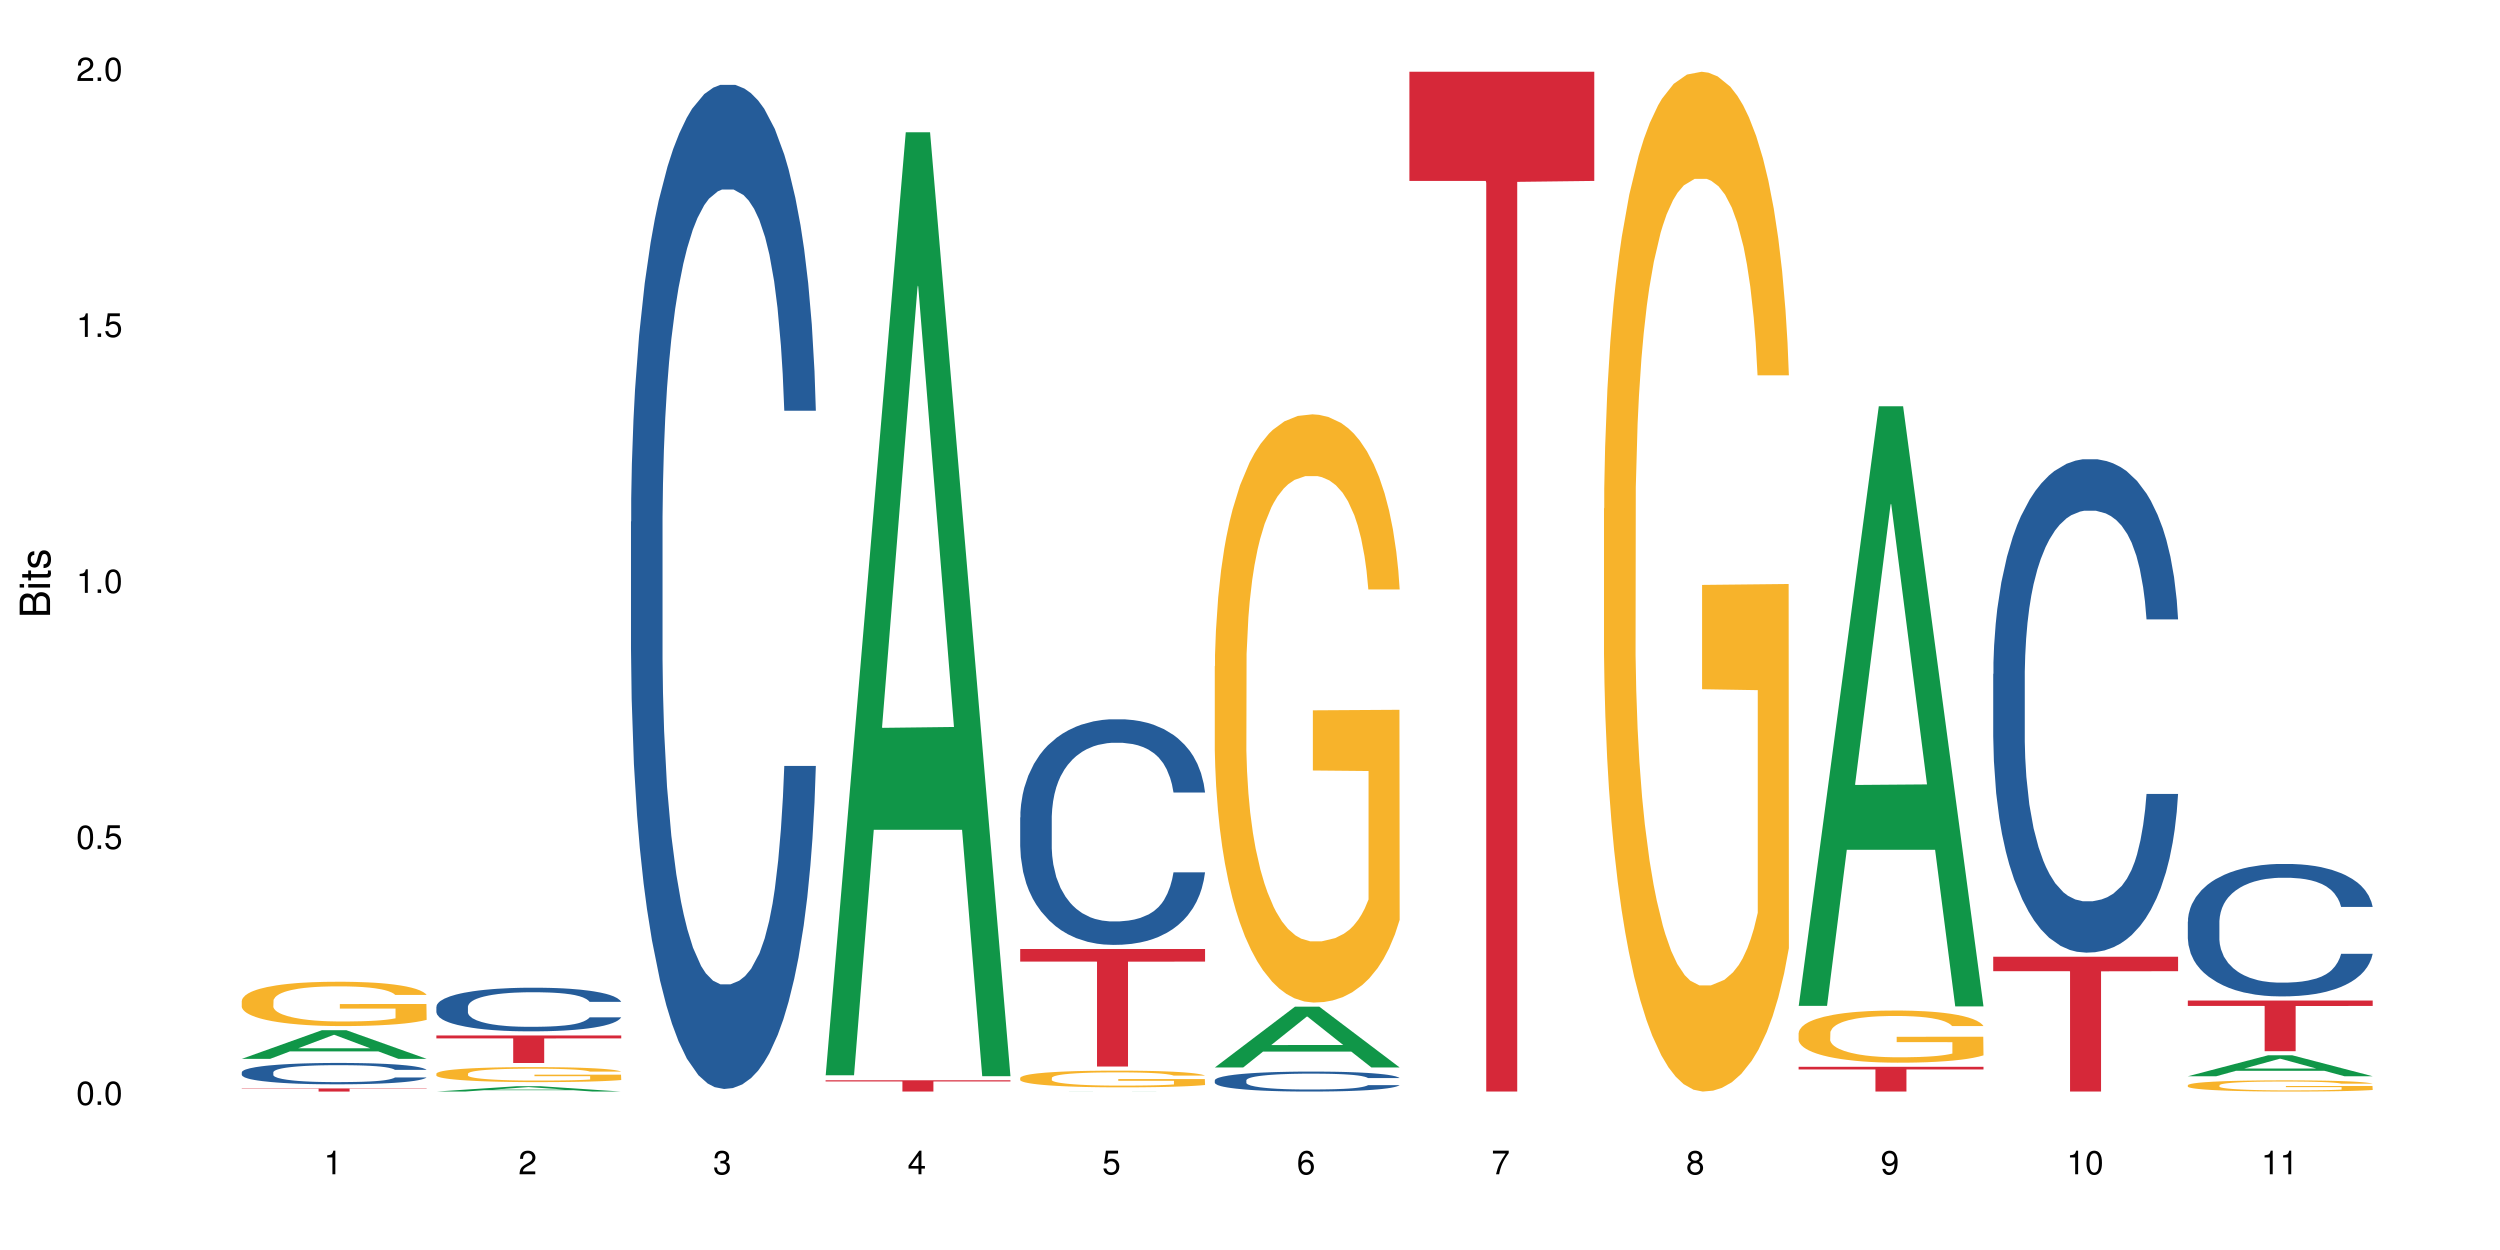 <?xml version="1.0" encoding="UTF-8"?>
<svg xmlns="http://www.w3.org/2000/svg" xmlns:xlink="http://www.w3.org/1999/xlink" width="720pt" height="360pt" viewBox="0 0 720 360" version="1.1">
<defs>
<g>
<symbol overflow="visible" id="glyph0-0">
<path style="stroke:none;" d=""/>
</symbol>
<symbol overflow="visible" id="glyph0-1">
<path style="stroke:none;" d="M 2.641 -6.797 C 2 -6.797 1.422 -6.531 1.078 -6.047 C 0.641 -5.453 0.406 -4.547 0.406 -3.297 C 0.406 -1 1.188 0.219 2.641 0.219 C 4.078 0.219 4.859 -1 4.859 -3.234 C 4.859 -4.562 4.656 -5.438 4.203 -6.047 C 3.844 -6.531 3.281 -6.797 2.641 -6.797 Z M 2.641 -6.047 C 3.547 -6.047 4 -5.125 4 -3.312 C 4 -1.375 3.562 -0.484 2.625 -0.484 C 1.734 -0.484 1.281 -1.422 1.281 -3.281 C 1.281 -5.141 1.734 -6.047 2.641 -6.047 Z M 2.641 -6.047 "/>
</symbol>
<symbol overflow="visible" id="glyph0-2">
<path style="stroke:none;" d="M 1.828 -1 L 0.828 -1 L 0.828 0 L 1.828 0 Z M 1.828 -1 "/>
</symbol>
<symbol overflow="visible" id="glyph0-3">
<path style="stroke:none;" d="M 4.562 -6.797 L 1.062 -6.797 L 0.547 -3.094 L 1.328 -3.094 C 1.719 -3.562 2.047 -3.734 2.578 -3.734 C 3.484 -3.734 4.062 -3.109 4.062 -2.094 C 4.062 -1.125 3.484 -0.531 2.578 -0.531 C 1.828 -0.531 1.375 -0.906 1.188 -1.672 L 0.328 -1.672 C 0.453 -1.109 0.547 -0.844 0.75 -0.594 C 1.125 -0.078 1.828 0.219 2.594 0.219 C 3.969 0.219 4.922 -0.781 4.922 -2.219 C 4.922 -3.562 4.031 -4.484 2.719 -4.484 C 2.25 -4.484 1.859 -4.359 1.469 -4.062 L 1.734 -5.969 L 4.562 -5.969 Z M 4.562 -6.797 "/>
</symbol>
<symbol overflow="visible" id="glyph0-4">
<path style="stroke:none;" d="M 2.484 -4.844 L 2.484 0 L 3.328 0 L 3.328 -6.797 L 2.766 -6.797 C 2.469 -5.75 2.281 -5.609 0.984 -5.453 L 0.984 -4.844 Z M 2.484 -4.844 "/>
</symbol>
<symbol overflow="visible" id="glyph0-5">
<path style="stroke:none;" d="M 4.859 -0.828 L 1.281 -0.828 C 1.359 -1.391 1.672 -1.75 2.5 -2.234 L 3.469 -2.75 C 4.406 -3.266 4.906 -3.969 4.906 -4.812 C 4.906 -5.375 4.672 -5.906 4.266 -6.266 C 3.859 -6.625 3.375 -6.797 2.719 -6.797 C 1.859 -6.797 1.219 -6.5 0.844 -5.922 C 0.609 -5.562 0.5 -5.125 0.484 -4.438 L 1.328 -4.438 C 1.359 -4.906 1.406 -5.188 1.531 -5.406 C 1.75 -5.812 2.188 -6.062 2.703 -6.062 C 3.469 -6.062 4.031 -5.516 4.031 -4.781 C 4.031 -4.25 3.719 -3.797 3.125 -3.438 L 2.234 -2.938 C 0.812 -2.141 0.406 -1.5 0.328 0 L 4.859 0 Z M 4.859 -0.828 "/>
</symbol>
<symbol overflow="visible" id="glyph0-6">
<path style="stroke:none;" d="M 2.125 -3.125 L 2.578 -3.125 C 3.516 -3.125 3.984 -2.703 3.984 -1.891 C 3.984 -1.031 3.469 -0.531 2.578 -0.531 C 1.656 -0.531 1.203 -0.984 1.156 -1.969 L 0.312 -1.969 C 0.344 -1.422 0.438 -1.078 0.609 -0.766 C 0.953 -0.109 1.625 0.219 2.547 0.219 C 3.953 0.219 4.859 -0.609 4.859 -1.906 C 4.859 -2.766 4.516 -3.25 3.703 -3.516 C 4.344 -3.766 4.656 -4.25 4.656 -4.938 C 4.656 -6.109 3.875 -6.797 2.578 -6.797 C 1.203 -6.797 0.484 -6.047 0.453 -4.609 L 1.297 -4.609 C 1.312 -5.016 1.344 -5.25 1.453 -5.453 C 1.641 -5.828 2.062 -6.062 2.594 -6.062 C 3.344 -6.062 3.797 -5.625 3.797 -4.906 C 3.797 -4.422 3.609 -4.141 3.25 -3.984 C 3.016 -3.891 2.719 -3.844 2.125 -3.844 Z M 2.125 -3.125 "/>
</symbol>
<symbol overflow="visible" id="glyph0-7">
<path style="stroke:none;" d="M 3.141 -1.625 L 3.141 0 L 3.984 0 L 3.984 -1.625 L 4.984 -1.625 L 4.984 -2.391 L 3.984 -2.391 L 3.984 -6.797 L 3.359 -6.797 L 0.266 -2.516 L 0.266 -1.625 Z M 3.141 -2.391 L 1 -2.391 L 3.141 -5.359 Z M 3.141 -2.391 "/>
</symbol>
<symbol overflow="visible" id="glyph0-8">
<path style="stroke:none;" d="M 4.781 -5.031 C 4.609 -6.141 3.891 -6.797 2.844 -6.797 C 2.094 -6.797 1.422 -6.438 1.031 -5.828 C 0.609 -5.172 0.406 -4.344 0.406 -3.094 C 0.406 -1.953 0.578 -1.234 0.984 -0.625 C 1.359 -0.078 1.953 0.219 2.703 0.219 C 3.984 0.219 4.922 -0.734 4.922 -2.078 C 4.922 -3.344 4.062 -4.234 2.844 -4.234 C 2.172 -4.234 1.641 -3.969 1.281 -3.469 C 1.281 -5.125 1.828 -6.047 2.797 -6.047 C 3.391 -6.047 3.797 -5.672 3.938 -5.031 Z M 2.734 -3.484 C 3.547 -3.484 4.062 -2.922 4.062 -2 C 4.062 -1.156 3.484 -0.531 2.703 -0.531 C 1.922 -0.531 1.328 -1.188 1.328 -2.047 C 1.328 -2.891 1.906 -3.484 2.734 -3.484 Z M 2.734 -3.484 "/>
</symbol>
<symbol overflow="visible" id="glyph0-9">
<path style="stroke:none;" d="M 4.984 -6.797 L 0.438 -6.797 L 0.438 -5.969 L 4.109 -5.969 C 2.5 -3.656 1.828 -2.234 1.328 0 L 2.219 0 C 2.594 -2.172 3.453 -4.047 4.984 -6.094 Z M 4.984 -6.797 "/>
</symbol>
<symbol overflow="visible" id="glyph0-10">
<path style="stroke:none;" d="M 3.75 -3.578 C 4.453 -4 4.688 -4.344 4.688 -4.984 C 4.688 -6.047 3.844 -6.797 2.641 -6.797 C 1.438 -6.797 0.594 -6.047 0.594 -4.984 C 0.594 -4.359 0.828 -4.016 1.516 -3.578 C 0.734 -3.203 0.359 -2.641 0.359 -1.891 C 0.359 -0.641 1.297 0.219 2.641 0.219 C 3.984 0.219 4.922 -0.641 4.922 -1.875 C 4.922 -2.641 4.531 -3.203 3.75 -3.578 Z M 2.641 -6.047 C 3.359 -6.047 3.812 -5.625 3.812 -4.969 C 3.812 -4.344 3.344 -3.922 2.641 -3.922 C 1.922 -3.922 1.453 -4.344 1.453 -4.984 C 1.453 -5.625 1.922 -6.047 2.641 -6.047 Z M 2.641 -3.203 C 3.484 -3.203 4.062 -2.672 4.062 -1.875 C 4.062 -1.062 3.484 -0.531 2.625 -0.531 C 1.797 -0.531 1.219 -1.078 1.219 -1.875 C 1.219 -2.672 1.797 -3.203 2.641 -3.203 Z M 2.641 -3.203 "/>
</symbol>
<symbol overflow="visible" id="glyph0-11">
<path style="stroke:none;" d="M 0.516 -1.547 C 0.672 -0.438 1.406 0.219 2.438 0.219 C 3.188 0.219 3.859 -0.141 4.266 -0.75 C 4.688 -1.406 4.891 -2.25 4.891 -3.484 C 4.891 -4.625 4.703 -5.359 4.312 -5.953 C 3.938 -6.5 3.344 -6.797 2.594 -6.797 C 1.297 -6.797 0.359 -5.844 0.359 -4.516 C 0.359 -3.25 1.234 -2.344 2.453 -2.344 C 3.094 -2.344 3.562 -2.578 4.016 -3.109 C 4 -1.453 3.469 -0.531 2.5 -0.531 C 1.906 -0.531 1.484 -0.906 1.359 -1.547 Z M 2.578 -6.062 C 3.375 -6.062 3.969 -5.406 3.969 -4.531 C 3.969 -3.688 3.375 -3.094 2.547 -3.094 C 1.734 -3.094 1.234 -3.672 1.234 -4.578 C 1.234 -5.438 1.797 -6.062 2.578 -6.062 Z M 2.578 -6.062 "/>
</symbol>
<symbol overflow="visible" id="glyph1-0">
<path style="stroke:none;" d=""/>
</symbol>
<symbol overflow="visible" id="glyph1-1">
<path style="stroke:none;" d="M 0 -0.953 L 0 -4.891 C 0 -5.719 -0.234 -6.344 -0.734 -6.797 C -1.188 -7.234 -1.812 -7.469 -2.5 -7.469 C -3.547 -7.469 -4.188 -7 -4.625 -5.875 C -4.984 -6.672 -5.641 -7.094 -6.531 -7.094 C -7.156 -7.094 -7.734 -6.859 -8.141 -6.391 C -8.562 -5.938 -8.75 -5.344 -8.75 -4.5 L -8.75 -0.953 Z M -4.984 -2.062 L -7.766 -2.062 L -7.766 -4.219 C -7.766 -4.844 -7.688 -5.203 -7.453 -5.5 C -7.219 -5.812 -6.859 -5.969 -6.375 -5.969 C -5.906 -5.969 -5.531 -5.812 -5.297 -5.5 C -5.062 -5.203 -4.984 -4.844 -4.984 -4.219 Z M -0.984 -2.062 L -4 -2.062 L -4 -4.781 C -4 -5.328 -3.859 -5.688 -3.578 -5.953 C -3.297 -6.219 -2.922 -6.359 -2.484 -6.359 C -2.062 -6.359 -1.688 -6.219 -1.406 -5.953 C -1.109 -5.688 -0.984 -5.328 -0.984 -4.781 Z M -0.984 -2.062 "/>
</symbol>
<symbol overflow="visible" id="glyph1-2">
<path style="stroke:none;" d="M -6.281 -1.797 L -6.281 -0.797 L 0 -0.797 L 0 -1.797 Z M -8.75 -1.797 L -8.75 -0.797 L -7.484 -0.797 L -7.484 -1.797 Z M -8.75 -1.797 "/>
</symbol>
<symbol overflow="visible" id="glyph1-3">
<path style="stroke:none;" d="M -6.281 -3.047 L -6.281 -2.016 L -8.016 -2.016 L -8.016 -1.016 L -6.281 -1.016 L -6.281 -0.172 L -5.469 -0.172 L -5.469 -1.016 L -0.719 -1.016 C -0.078 -1.016 0.281 -1.453 0.281 -2.234 C 0.281 -2.469 0.25 -2.719 0.188 -3.047 L -0.641 -3.047 C -0.609 -2.922 -0.594 -2.766 -0.594 -2.562 C -0.594 -2.141 -0.719 -2.016 -1.156 -2.016 L -5.469 -2.016 L -5.469 -3.047 Z M -6.281 -3.047 "/>
</symbol>
<symbol overflow="visible" id="glyph1-4">
<path style="stroke:none;" d="M -4.531 -5.25 C -5.766 -5.25 -6.469 -4.422 -6.469 -2.969 C -6.469 -1.516 -5.719 -0.562 -4.547 -0.562 C -3.562 -0.562 -3.094 -1.062 -2.734 -2.562 L -2.516 -3.484 C -2.344 -4.188 -2.094 -4.469 -1.625 -4.469 C -1.047 -4.469 -0.641 -3.875 -0.641 -3 C -0.641 -2.453 -0.797 -2 -1.062 -1.75 C -1.25 -1.594 -1.422 -1.531 -1.875 -1.469 L -1.875 -0.406 C -0.422 -0.453 0.281 -1.266 0.281 -2.922 C 0.281 -4.5 -0.5 -5.516 -1.719 -5.516 C -2.656 -5.516 -3.172 -4.984 -3.469 -3.734 L -3.703 -2.766 C -3.891 -1.953 -4.156 -1.609 -4.594 -1.609 C -5.172 -1.609 -5.547 -2.125 -5.547 -2.938 C -5.547 -3.75 -5.203 -4.172 -4.531 -4.203 Z M -4.531 -5.25 "/>
</symbol>
</g>
</defs>
<g id="surface77426">
<rect x="0" y="0" width="720" height="360" style="fill:rgb(100%,100%,100%);fill-opacity:1;stroke:none;"/>
<path style=" stroke:none;fill-rule:nonzero;fill:rgb(6.275%,58.824%,28.235%);fill-opacity:1;" d="M 69.629 304.945 L 69.688 304.938 L 92.723 296.691 L 99.723 296.691 L 122.875 304.953 L 114.738 304.953 L 108.938 302.797 L 83.508 302.797 L 77.82 304.945 L 69.629 304.945 L 85.957 301.902 L 106.605 301.895 L 96.309 298.039 L 96.195 298.031 L 96.082 298.055 L 85.898 301.895 L 85.957 301.902 Z M 69.629 304.945 "/>
<path style=" stroke:none;fill-rule:nonzero;fill:rgb(14.51%,36.078%,60%);fill-opacity:1;" d="M 69.629 308.809 L 69.695 308.805 L 69.695 308.668 L 69.891 308.457 L 70.344 308.184 L 70.797 308 L 71.969 307.668 L 73.59 307.348 L 75.277 307.102 L 76.512 306.953 L 77.617 306.84 L 80.148 306.633 L 81.773 306.527 L 83.523 306.43 L 85.668 306.336 L 87.227 306.277 L 90.73 306.188 L 93.328 306.148 L 95.344 306.133 L 99.691 306.133 L 102.289 306.156 L 104.172 306.184 L 106.25 306.227 L 108.004 306.277 L 111.055 306.402 L 113.781 306.559 L 115.016 306.648 L 116.965 306.824 L 118.457 306.992 L 119.496 307.141 L 120.664 307.348 L 121.703 307.602 L 122.484 307.887 L 122.875 308.129 L 113.781 308.129 L 113.328 307.902 L 112.809 307.73 L 111.836 307.5 L 110.859 307.336 L 109.496 307.172 L 108.266 307.066 L 106.574 306.961 L 105.082 306.891 L 103.523 306.84 L 102.031 306.809 L 99.172 306.773 L 95.863 306.773 L 94.629 306.785 L 92.098 306.828 L 90.73 306.871 L 88.785 306.949 L 87.422 307.02 L 85.797 307.133 L 84.695 307.23 L 83.328 307.375 L 82.355 307.504 L 81.254 307.691 L 80.602 307.832 L 80.02 307.988 L 79.5 308.176 L 79.109 308.371 L 78.852 308.578 L 78.719 308.781 L 78.719 309.652 L 78.852 309.855 L 79.176 310.094 L 80.02 310.434 L 81.254 310.734 L 82.68 310.969 L 84.043 311.137 L 84.824 311.219 L 85.863 311.309 L 87.484 311.418 L 89.824 311.531 L 91.188 311.578 L 93.266 311.621 L 95.406 311.645 L 98.266 311.645 L 100.797 311.621 L 102.484 311.594 L 104.238 311.551 L 106.641 311.453 L 108.133 311.363 L 109.434 311.258 L 110.406 311.148 L 111.055 311.059 L 112.031 310.887 L 112.809 310.695 L 113.395 310.496 L 113.781 310.305 L 122.875 310.305 L 122.484 310.531 L 121.898 310.75 L 121.316 310.914 L 120.406 311.109 L 119.367 311.285 L 117.875 311.48 L 116.641 311.609 L 115.016 311.75 L 113.523 311.859 L 111.898 311.953 L 109.496 312.066 L 107.938 312.121 L 106.25 312.172 L 104.238 312.219 L 101.707 312.258 L 98.977 312.281 L 96.445 312.285 L 93.719 312.273 L 91.707 312.254 L 89.043 312.203 L 85.73 312.102 L 83.328 311.992 L 81.445 311.887 L 79.824 311.773 L 78.004 311.621 L 75.668 311.375 L 74.238 311.184 L 73.266 311.027 L 72.16 310.809 L 71.383 310.609 L 70.473 310.293 L 69.824 309.895 L 69.629 309.586 Z M 69.629 308.809 "/>
<path style=" stroke:none;fill-rule:nonzero;fill:rgb(96.863%,70.196%,16.863%);fill-opacity:1;" d="M 69.629 288.207 L 69.695 288.195 L 69.695 287.965 L 69.953 287.438 L 70.602 286.715 L 71.449 286.121 L 72.355 285.652 L 72.941 285.41 L 73.914 285.059 L 74.758 284.801 L 76.902 284.277 L 79.629 283.789 L 81.121 283.578 L 82.809 283.379 L 85.215 283.156 L 86.316 283.074 L 89.691 282.891 L 93.523 282.773 L 97.746 282.738 L 99.691 282.75 L 102.355 282.797 L 105.992 282.926 L 108.07 283.039 L 109.691 283.156 L 111.379 283.309 L 113.457 283.543 L 115.406 283.824 L 116.965 284.102 L 118.523 284.453 L 119.82 284.824 L 120.926 285.234 L 121.898 285.723 L 122.484 286.133 L 122.875 286.539 L 113.848 286.539 L 113.328 286.133 L 112.742 285.816 L 111.77 285.434 L 110.797 285.152 L 109.82 284.93 L 108.004 284.629 L 106.445 284.441 L 104.496 284.277 L 102.613 284.172 L 100.473 284.102 L 99.172 284.078 L 95.73 284.078 L 92.613 284.16 L 90.797 284.254 L 89.5 284.348 L 87.68 284.523 L 86.578 284.664 L 85.926 284.754 L 83.98 285.117 L 82.68 285.445 L 81.965 285.664 L 81.059 286.016 L 80.406 286.332 L 79.695 286.797 L 79.305 287.148 L 78.785 287.941 L 78.719 290.039 L 78.914 290.484 L 79.305 290.961 L 79.824 291.383 L 80.602 291.824 L 81.383 292.164 L 82.746 292.617 L 83.914 292.922 L 84.824 293.121 L 86.578 293.434 L 87.289 293.539 L 88.98 293.75 L 90.73 293.914 L 92.875 294.055 L 94.5 294.125 L 97.094 294.18 L 100.406 294.18 L 104.305 294.113 L 106.77 294.02 L 108.457 293.926 L 109.562 293.844 L 110.926 293.715 L 111.898 293.598 L 112.809 293.469 L 113.914 293.273 L 113.914 290.484 L 97.875 290.473 L 97.875 289.164 L 122.809 289.152 L 122.875 293.715 L 121.512 294.031 L 119.82 294.332 L 118.199 294.566 L 116.512 294.766 L 114.109 294.988 L 112.16 295.125 L 109.172 295.289 L 106.445 295.395 L 103.59 295.465 L 101.055 295.5 L 98.07 295.512 L 95.406 295.488 L 92.551 295.418 L 90.277 295.324 L 88.199 295.207 L 86.121 295.055 L 83.523 294.812 L 81.836 294.613 L 80.082 294.367 L 78.332 294.078 L 76.773 293.762 L 75.734 293.516 L 74.695 293.238 L 73.59 292.887 L 72.551 292.488 L 71.773 292.129 L 71.059 291.719 L 70.539 291.336 L 70.02 290.809 L 69.758 290.391 L 69.629 290.027 Z M 69.629 288.207 "/>
<path style=" stroke:none;fill-rule:nonzero;fill:rgb(83.922%,15.686%,22.353%);fill-opacity:1;" d="M 69.629 313.465 L 122.875 313.465 L 122.875 313.562 L 100.684 313.562 L 100.684 314.371 L 91.754 314.371 L 91.754 313.562 L 69.629 313.562 Z M 69.629 313.465 "/>
<path style=" stroke:none;fill-rule:nonzero;fill:rgb(6.275%,58.824%,28.235%);fill-opacity:1;" d="M 125.676 314.371 L 125.734 314.367 L 148.77 312.832 L 155.77 312.832 L 178.918 314.371 L 170.785 314.371 L 164.984 313.969 L 139.555 313.969 L 133.867 314.371 L 125.676 314.371 L 142 313.805 L 162.652 313.801 L 152.355 313.086 L 152.242 313.082 L 152.129 313.086 L 141.945 313.801 L 142 313.805 Z M 125.676 314.371 "/>
<path style=" stroke:none;fill-rule:nonzero;fill:rgb(14.51%,36.078%,60%);fill-opacity:1;" d="M 125.676 289.934 L 125.742 289.922 L 125.742 289.645 L 125.934 289.211 L 126.391 288.66 L 126.844 288.281 L 128.012 287.602 L 129.637 286.945 L 131.324 286.441 L 132.559 286.145 L 133.664 285.914 L 136.195 285.488 L 137.816 285.27 L 139.57 285.074 L 141.715 284.879 L 143.273 284.766 L 146.777 284.582 L 149.375 284.5 L 151.391 284.465 L 155.738 284.465 L 158.336 284.512 L 160.219 284.57 L 162.297 284.66 L 164.051 284.766 L 167.102 285.016 L 169.828 285.34 L 171.062 285.523 L 173.012 285.879 L 174.504 286.223 L 175.543 286.523 L 176.711 286.945 L 177.75 287.465 L 178.531 288.051 L 178.918 288.543 L 169.828 288.543 L 169.375 288.086 L 168.855 287.727 L 167.883 287.258 L 166.906 286.926 L 165.543 286.59 L 164.309 286.371 L 162.621 286.156 L 161.129 286.016 L 159.57 285.914 L 158.078 285.844 L 155.219 285.773 L 151.906 285.773 L 150.676 285.797 L 148.141 285.891 L 146.777 285.969 L 144.832 286.133 L 143.469 286.281 L 141.844 286.512 L 140.738 286.707 L 139.375 287.004 L 138.402 287.27 L 137.297 287.648 L 136.648 287.934 L 136.066 288.258 L 135.547 288.637 L 135.156 289.039 L 134.895 289.461 L 134.766 289.875 L 134.766 291.656 L 134.895 292.07 L 135.219 292.551 L 136.066 293.254 L 137.297 293.863 L 138.727 294.344 L 140.09 294.688 L 140.871 294.852 L 141.91 295.035 L 143.531 295.262 L 145.871 295.492 L 147.234 295.586 L 149.312 295.676 L 151.453 295.723 L 154.312 295.723 L 156.844 295.676 L 158.531 295.621 L 160.285 295.527 L 162.688 295.332 L 164.18 295.148 L 165.48 294.93 L 166.453 294.711 L 167.102 294.527 L 168.074 294.172 L 168.855 293.781 L 169.441 293.379 L 169.828 292.988 L 178.918 292.988 L 178.531 293.449 L 177.945 293.898 L 177.363 294.23 L 176.453 294.633 L 175.414 294.988 L 173.922 295.391 L 172.688 295.652 L 171.062 295.941 L 169.57 296.16 L 167.945 296.355 L 165.543 296.586 L 163.984 296.699 L 162.297 296.805 L 160.285 296.895 L 157.754 296.977 L 155.023 297.02 L 152.492 297.031 L 149.766 297.008 L 147.754 296.965 L 145.09 296.859 L 141.777 296.652 L 139.375 296.434 L 137.492 296.219 L 135.871 295.988 L 134.051 295.676 L 131.715 295.172 L 130.285 294.781 L 129.312 294.461 L 128.207 294.012 L 127.43 293.609 L 126.52 292.965 L 125.871 292.152 L 125.676 291.52 Z M 125.676 289.934 "/>
<path style=" stroke:none;fill-rule:nonzero;fill:rgb(96.863%,70.196%,16.863%);fill-opacity:1;" d="M 125.676 309.18 L 125.742 309.176 L 125.742 309.098 L 126 308.922 L 126.648 308.676 L 127.492 308.473 L 128.402 308.316 L 128.988 308.234 L 129.961 308.113 L 130.805 308.027 L 132.949 307.848 L 135.676 307.684 L 137.168 307.613 L 138.855 307.547 L 141.258 307.469 L 142.363 307.441 L 145.738 307.379 L 149.57 307.34 L 153.793 307.328 L 155.738 307.332 L 158.402 307.348 L 162.039 307.391 L 164.117 307.43 L 165.738 307.469 L 167.426 307.52 L 169.504 307.602 L 171.453 307.695 L 173.012 307.789 L 174.57 307.91 L 175.867 308.035 L 176.973 308.172 L 177.945 308.34 L 178.531 308.477 L 178.918 308.617 L 169.895 308.617 L 169.375 308.477 L 168.789 308.371 L 167.816 308.242 L 166.844 308.145 L 165.867 308.07 L 164.051 307.969 L 162.492 307.906 L 160.543 307.848 L 158.66 307.812 L 156.52 307.789 L 155.219 307.781 L 151.777 307.781 L 148.66 307.809 L 146.844 307.84 L 145.543 307.871 L 143.727 307.934 L 142.621 307.98 L 141.973 308.012 L 140.027 308.133 L 138.727 308.246 L 138.012 308.32 L 137.105 308.438 L 136.453 308.543 L 135.738 308.703 L 135.352 308.82 L 134.832 309.09 L 134.766 309.801 L 134.961 309.949 L 135.352 310.113 L 135.871 310.254 L 136.648 310.406 L 137.43 310.52 L 138.793 310.676 L 139.961 310.777 L 140.871 310.844 L 142.621 310.949 L 143.336 310.984 L 145.023 311.059 L 146.777 311.113 L 148.922 311.16 L 150.543 311.184 L 153.141 311.203 L 156.453 311.203 L 160.348 311.18 L 162.816 311.148 L 164.504 311.117 L 165.609 311.09 L 166.973 311.047 L 167.945 311.008 L 168.855 310.961 L 169.961 310.895 L 169.961 309.949 L 153.922 309.945 L 153.922 309.504 L 178.855 309.5 L 178.918 311.047 L 177.555 311.152 L 175.867 311.254 L 174.246 311.332 L 172.555 311.402 L 170.152 311.477 L 168.207 311.523 L 165.219 311.578 L 162.492 311.613 L 159.637 311.637 L 157.102 311.648 L 154.117 311.652 L 151.453 311.645 L 148.598 311.621 L 146.324 311.59 L 144.246 311.551 L 142.168 311.5 L 139.57 311.418 L 137.883 311.352 L 136.129 311.266 L 134.375 311.168 L 132.816 311.062 L 131.777 310.977 L 130.742 310.883 L 129.637 310.766 L 128.598 310.629 L 127.82 310.508 L 127.105 310.371 L 126.586 310.238 L 126.066 310.062 L 125.805 309.918 L 125.676 309.797 Z M 125.676 309.18 "/>
<path style=" stroke:none;fill-rule:nonzero;fill:rgb(83.922%,15.686%,22.353%);fill-opacity:1;" d="M 125.676 298.211 L 178.918 298.211 L 178.918 299.062 L 156.73 299.07 L 156.73 306.148 L 147.801 306.148 L 147.801 299.078 L 147.672 299.062 L 125.676 299.062 Z M 125.676 298.211 "/>
<path style=" stroke:none;fill-rule:nonzero;fill:rgb(14.51%,36.078%,60%);fill-opacity:1;" d="M 181.723 150.27 L 181.785 150.004 L 181.785 143.66 L 181.98 133.617 L 182.438 120.93 L 182.891 112.207 L 184.059 96.609 L 185.684 81.543 L 187.371 69.914 L 188.605 63.039 L 189.707 57.754 L 192.242 47.973 L 193.863 42.949 L 195.617 38.457 L 197.762 33.965 L 199.32 31.32 L 202.824 27.09 L 205.422 25.242 L 207.434 24.449 L 211.785 24.449 L 214.383 25.504 L 216.266 26.828 L 218.344 28.941 L 220.098 31.32 L 223.148 37.137 L 225.875 44.539 L 227.109 48.766 L 229.059 56.961 L 230.551 64.891 L 231.59 71.762 L 232.758 81.543 L 233.797 93.438 L 234.578 106.918 L 234.965 118.285 L 225.875 118.285 L 225.422 107.711 L 224.902 99.52 L 223.926 88.68 L 222.953 81.016 L 221.59 73.348 L 220.355 68.328 L 218.668 63.305 L 217.176 60.133 L 215.617 57.754 L 214.121 56.168 L 211.266 54.582 L 207.953 54.582 L 206.723 55.109 L 204.188 57.227 L 202.824 59.074 L 200.875 62.777 L 199.512 66.211 L 197.891 71.5 L 196.785 75.992 L 195.422 82.867 L 194.449 88.945 L 193.344 97.668 L 192.695 104.277 L 192.109 111.676 L 191.59 120.402 L 191.203 129.652 L 190.941 139.434 L 190.812 148.949 L 190.812 189.918 L 190.941 199.438 L 191.266 210.539 L 192.109 226.66 L 193.344 240.672 L 194.773 251.773 L 196.137 259.703 L 196.918 263.402 L 197.953 267.633 L 199.578 272.922 L 201.914 278.207 L 203.281 280.32 L 205.355 282.438 L 207.5 283.492 L 210.355 283.492 L 212.891 282.438 L 214.578 281.113 L 216.332 279 L 218.734 274.508 L 220.227 270.277 L 221.523 265.254 L 222.5 260.23 L 223.148 256.004 L 224.121 247.809 L 224.902 238.82 L 225.484 229.57 L 225.875 220.582 L 234.965 220.582 L 234.578 231.156 L 233.992 241.465 L 233.406 249.129 L 232.5 258.383 L 231.461 266.578 L 229.965 275.828 L 228.734 281.906 L 227.109 288.516 L 225.617 293.539 L 223.992 298.031 L 221.59 303.32 L 220.031 305.961 L 218.344 308.34 L 216.332 310.457 L 213.797 312.305 L 211.07 313.363 L 208.539 313.629 L 205.812 313.098 L 203.801 312.043 L 201.137 309.664 L 197.824 304.906 L 195.422 299.883 L 193.539 294.859 L 191.918 289.574 L 190.098 282.438 L 187.762 270.805 L 186.332 261.816 L 185.359 254.418 L 184.254 244.109 L 183.477 234.855 L 182.566 220.055 L 181.918 201.285 L 181.723 186.746 Z M 181.723 150.27 "/>
<path style=" stroke:none;fill-rule:nonzero;fill:rgb(6.275%,58.824%,28.235%);fill-opacity:1;" d="M 237.77 309.684 L 237.824 309.43 L 260.863 38.09 L 267.859 38.09 L 291.012 309.938 L 282.879 309.938 L 277.074 238.977 L 251.648 238.977 L 245.961 309.684 L 237.77 309.684 L 254.094 209.621 L 274.742 209.367 L 264.449 82.504 L 264.332 82.25 L 264.219 83.016 L 254.039 209.367 L 254.094 209.621 Z M 237.77 309.684 "/>
<path style=" stroke:none;fill-rule:nonzero;fill:rgb(83.922%,15.686%,22.353%);fill-opacity:1;" d="M 237.77 311.117 L 291.012 311.117 L 291.012 311.465 L 268.82 311.469 L 268.82 314.371 L 259.895 314.371 L 259.895 311.473 L 259.766 311.465 L 237.77 311.465 Z M 237.77 311.117 "/>
<path style=" stroke:none;fill-rule:nonzero;fill:rgb(6.275%,58.824%,28.235%);fill-opacity:1;" d="M 293.816 314.371 L 293.871 314.371 L 316.91 314.34 L 323.906 314.34 L 347.059 314.371 L 338.926 314.371 L 333.121 314.363 L 307.695 314.363 L 302.008 314.371 L 293.816 314.371 L 310.141 314.359 L 330.789 314.359 L 320.492 314.344 L 320.266 314.344 L 310.082 314.359 L 310.141 314.359 Z M 293.816 314.371 "/>
<path style=" stroke:none;fill-rule:nonzero;fill:rgb(14.51%,36.078%,60%);fill-opacity:1;" d="M 293.816 235.43 L 293.879 235.371 L 293.879 233.945 L 294.074 231.688 L 294.527 228.84 L 294.984 226.879 L 296.152 223.375 L 297.777 219.988 L 299.465 217.375 L 300.699 215.832 L 301.801 214.645 L 304.332 212.445 L 305.957 211.32 L 307.711 210.309 L 309.852 209.301 L 311.41 208.707 L 314.918 207.754 L 317.516 207.34 L 319.527 207.16 L 323.879 207.16 L 326.477 207.398 L 328.359 207.695 L 330.438 208.172 L 332.191 208.707 L 335.242 210.012 L 337.969 211.676 L 339.203 212.625 L 341.148 214.465 L 342.645 216.246 L 343.684 217.793 L 344.852 219.988 L 345.891 222.664 L 346.668 225.691 L 347.059 228.246 L 337.969 228.246 L 337.516 225.871 L 336.996 224.027 L 336.02 221.594 L 335.047 219.871 L 333.684 218.148 L 332.449 217.02 L 330.762 215.891 L 329.266 215.18 L 327.711 214.645 L 326.215 214.289 L 323.359 213.934 L 320.047 213.934 L 318.812 214.051 L 316.281 214.527 L 314.918 214.941 L 312.969 215.773 L 311.605 216.547 L 309.984 217.734 L 308.879 218.742 L 307.516 220.285 L 306.543 221.652 L 305.438 223.613 L 304.789 225.098 L 304.203 226.762 L 303.684 228.719 L 303.293 230.797 L 303.035 232.996 L 302.906 235.133 L 302.906 244.34 L 303.035 246.477 L 303.359 248.973 L 304.203 252.594 L 305.438 255.742 L 306.867 258.238 L 308.23 260.02 L 309.008 260.852 L 310.047 261.801 L 311.672 262.988 L 314.008 264.176 L 315.371 264.652 L 317.449 265.125 L 319.594 265.363 L 322.449 265.363 L 324.98 265.125 L 326.672 264.828 L 328.422 264.355 L 330.824 263.344 L 332.32 262.395 L 333.617 261.266 L 334.594 260.137 L 335.242 259.188 L 336.215 257.344 L 336.996 255.328 L 337.578 253.246 L 337.969 251.227 L 347.059 251.227 L 346.668 253.605 L 346.086 255.922 L 345.5 257.645 L 344.59 259.723 L 343.551 261.562 L 342.059 263.641 L 340.824 265.008 L 339.203 266.492 L 337.707 267.621 L 336.086 268.629 L 333.684 269.816 L 332.125 270.41 L 330.438 270.945 L 328.422 271.422 L 325.891 271.836 L 323.164 272.074 L 320.633 272.133 L 317.906 272.016 L 315.891 271.777 L 313.23 271.242 L 309.918 270.172 L 307.516 269.047 L 305.633 267.918 L 304.008 266.73 L 302.191 265.125 L 299.852 262.512 L 298.426 260.492 L 297.449 258.832 L 296.348 256.516 L 295.566 254.438 L 294.66 251.109 L 294.008 246.895 L 293.816 243.625 Z M 293.816 235.43 "/>
<path style=" stroke:none;fill-rule:nonzero;fill:rgb(96.863%,70.196%,16.863%);fill-opacity:1;" d="M 293.816 310.406 L 293.879 310.402 L 293.879 310.312 L 294.141 310.117 L 294.789 309.844 L 295.633 309.617 L 296.543 309.441 L 297.125 309.352 L 298.102 309.219 L 298.945 309.121 L 301.086 308.922 L 303.812 308.738 L 305.309 308.66 L 306.996 308.586 L 309.398 308.5 L 310.504 308.469 L 313.879 308.398 L 317.711 308.355 L 321.93 308.344 L 323.879 308.348 L 326.539 308.363 L 330.176 308.414 L 332.254 308.457 L 333.879 308.5 L 335.566 308.559 L 337.645 308.645 L 339.59 308.75 L 341.148 308.855 L 342.707 308.988 L 344.008 309.129 L 345.109 309.285 L 346.086 309.469 L 346.668 309.621 L 347.059 309.777 L 338.035 309.777 L 337.516 309.621 L 336.93 309.504 L 335.957 309.359 L 334.98 309.254 L 334.008 309.168 L 332.191 309.055 L 330.633 308.984 L 328.684 308.922 L 326.801 308.883 L 324.656 308.855 L 323.359 308.848 L 319.918 308.848 L 316.801 308.879 L 314.984 308.914 L 313.684 308.949 L 311.867 309.016 L 310.762 309.07 L 310.113 309.105 L 308.164 309.238 L 306.867 309.363 L 306.152 309.445 L 305.242 309.578 L 304.594 309.699 L 303.879 309.875 L 303.488 310.004 L 302.969 310.305 L 302.906 311.098 L 303.102 311.266 L 303.488 311.445 L 304.008 311.602 L 304.789 311.77 L 305.566 311.898 L 306.93 312.07 L 308.102 312.184 L 309.008 312.258 L 310.762 312.379 L 311.477 312.418 L 313.164 312.496 L 314.918 312.559 L 317.059 312.609 L 318.684 312.637 L 321.281 312.66 L 324.594 312.66 L 328.488 312.633 L 330.957 312.598 L 332.645 312.562 L 333.746 312.531 L 335.113 312.484 L 336.086 312.438 L 336.996 312.391 L 338.098 312.316 L 338.098 311.266 L 322.059 311.262 L 322.059 310.766 L 346.992 310.762 L 347.059 312.484 L 345.695 312.602 L 344.008 312.715 L 342.383 312.805 L 340.695 312.879 L 338.293 312.961 L 336.344 313.016 L 333.359 313.078 L 330.633 313.117 L 327.773 313.145 L 325.242 313.156 L 322.254 313.16 L 319.594 313.152 L 316.734 313.125 L 314.465 313.09 L 312.387 313.047 L 310.309 312.988 L 307.711 312.898 L 306.023 312.82 L 304.27 312.73 L 302.516 312.621 L 300.957 312.5 L 299.918 312.41 L 298.879 312.301 L 297.777 312.172 L 296.738 312.02 L 295.957 311.883 L 295.242 311.73 L 294.723 311.586 L 294.203 311.387 L 293.945 311.23 L 293.816 311.094 Z M 293.816 310.406 "/>
<path style=" stroke:none;fill-rule:nonzero;fill:rgb(83.922%,15.686%,22.353%);fill-opacity:1;" d="M 293.816 273.312 L 347.059 273.312 L 347.059 276.938 L 324.867 276.969 L 324.867 307.164 L 315.941 307.164 L 315.941 277 L 315.812 276.938 L 293.816 276.938 Z M 293.816 273.312 "/>
<path style=" stroke:none;fill-rule:nonzero;fill:rgb(6.275%,58.824%,28.235%);fill-opacity:1;" d="M 349.859 307.422 L 349.918 307.406 L 372.957 289.918 L 379.953 289.918 L 403.105 307.438 L 394.973 307.438 L 389.168 302.863 L 363.742 302.863 L 358.051 307.422 L 349.859 307.422 L 366.188 300.973 L 386.836 300.957 L 376.539 292.781 L 376.426 292.766 L 376.312 292.812 L 366.129 300.957 L 366.188 300.973 Z M 349.859 307.422 "/>
<path style=" stroke:none;fill-rule:nonzero;fill:rgb(14.51%,36.078%,60%);fill-opacity:1;" d="M 349.859 311.121 L 349.926 311.117 L 349.926 310.988 L 350.121 310.789 L 350.574 310.539 L 351.031 310.363 L 352.199 310.055 L 353.82 309.754 L 355.512 309.523 L 356.742 309.387 L 357.848 309.281 L 360.379 309.086 L 362.004 308.984 L 363.758 308.898 L 365.898 308.809 L 367.457 308.754 L 370.965 308.672 L 373.562 308.633 L 375.574 308.617 L 379.926 308.617 L 382.523 308.641 L 384.406 308.664 L 386.484 308.707 L 388.234 308.754 L 391.289 308.871 L 394.016 309.016 L 395.25 309.102 L 397.195 309.266 L 398.691 309.422 L 399.73 309.559 L 400.898 309.754 L 401.938 309.992 L 402.715 310.258 L 403.105 310.484 L 394.016 310.484 L 393.559 310.273 L 393.039 310.109 L 392.066 309.895 L 391.094 309.742 L 389.73 309.59 L 388.496 309.492 L 386.809 309.391 L 385.312 309.328 L 383.754 309.281 L 382.262 309.25 L 379.406 309.219 L 376.094 309.219 L 374.859 309.227 L 372.328 309.27 L 370.965 309.309 L 369.016 309.379 L 367.652 309.449 L 366.027 309.555 L 364.926 309.645 L 363.562 309.781 L 362.586 309.902 L 361.484 310.074 L 360.836 310.207 L 360.25 310.352 L 359.73 310.527 L 359.34 310.711 L 359.082 310.906 L 358.953 311.094 L 358.953 311.91 L 359.082 312.098 L 359.406 312.32 L 360.25 312.641 L 361.484 312.918 L 362.914 313.141 L 364.277 313.297 L 365.055 313.371 L 366.094 313.457 L 367.719 313.562 L 370.055 313.668 L 371.418 313.707 L 373.496 313.75 L 375.641 313.77 L 378.496 313.77 L 381.027 313.75 L 382.715 313.723 L 384.469 313.684 L 386.871 313.594 L 388.367 313.508 L 389.664 313.41 L 390.637 313.309 L 391.289 313.223 L 392.262 313.062 L 393.039 312.883 L 393.625 312.699 L 394.016 312.52 L 403.105 312.52 L 402.715 312.73 L 402.133 312.934 L 401.547 313.086 L 400.637 313.273 L 399.598 313.434 L 398.105 313.617 L 396.871 313.738 L 395.25 313.871 L 393.754 313.973 L 392.133 314.059 L 389.73 314.164 L 388.172 314.219 L 386.484 314.266 L 384.469 314.309 L 381.938 314.344 L 379.211 314.367 L 376.68 314.371 L 373.949 314.359 L 371.938 314.34 L 369.277 314.293 L 365.965 314.195 L 363.562 314.098 L 361.68 313.996 L 360.055 313.891 L 358.238 313.75 L 355.898 313.52 L 354.473 313.34 L 353.496 313.191 L 352.395 312.988 L 351.613 312.805 L 350.707 312.508 L 350.055 312.137 L 349.859 311.848 Z M 349.859 311.121 "/>
<path style=" stroke:none;fill-rule:nonzero;fill:rgb(96.863%,70.196%,16.863%);fill-opacity:1;" d="M 349.859 191.887 L 349.926 191.73 L 349.926 188.637 L 350.188 181.676 L 350.836 172.082 L 351.68 164.191 L 352.59 158.004 L 353.172 154.754 L 354.148 150.113 L 354.992 146.711 L 357.133 139.746 L 359.859 133.25 L 361.355 130.465 L 363.043 127.836 L 365.445 124.895 L 366.547 123.812 L 369.926 121.336 L 373.758 119.789 L 377.977 119.324 L 379.926 119.48 L 382.586 120.098 L 386.223 121.801 L 388.301 123.348 L 389.926 124.895 L 391.613 126.906 L 393.691 130 L 395.637 133.715 L 397.195 137.426 L 398.754 142.07 L 400.055 147.02 L 401.156 152.434 L 402.133 158.934 L 402.715 164.348 L 403.105 169.762 L 394.078 169.762 L 393.559 164.348 L 392.977 160.172 L 392 155.066 L 391.027 151.352 L 390.055 148.41 L 388.234 144.391 L 386.676 141.914 L 384.73 139.746 L 382.848 138.355 L 380.703 137.426 L 379.406 137.117 L 375.965 137.117 L 372.848 138.199 L 371.027 139.438 L 369.73 140.676 L 367.914 142.996 L 366.809 144.852 L 366.16 146.09 L 364.211 150.887 L 362.914 155.219 L 362.199 158.16 L 361.289 162.801 L 360.641 166.977 L 359.926 173.168 L 359.535 177.809 L 359.016 188.328 L 358.953 216.176 L 359.145 222.055 L 359.535 228.398 L 360.055 233.969 L 360.836 239.848 L 361.613 244.336 L 362.977 250.371 L 364.145 254.391 L 365.055 257.023 L 366.809 261.199 L 367.523 262.59 L 369.211 265.375 L 370.965 267.543 L 373.105 269.398 L 374.73 270.328 L 377.328 271.102 L 380.641 271.102 L 384.535 270.172 L 387.004 268.934 L 388.691 267.699 L 389.793 266.613 L 391.156 264.914 L 392.133 263.367 L 393.039 261.664 L 394.145 259.035 L 394.145 222.055 L 378.105 221.902 L 378.105 204.574 L 403.039 204.418 L 403.105 264.914 L 401.742 269.09 L 400.055 273.113 L 398.43 276.207 L 396.742 278.836 L 394.34 281.777 L 392.391 283.633 L 389.406 285.801 L 386.676 287.191 L 383.82 288.121 L 381.289 288.582 L 378.301 288.738 L 375.641 288.43 L 372.781 287.5 L 370.508 286.262 L 368.434 284.715 L 366.355 282.703 L 363.758 279.457 L 362.066 276.824 L 360.316 273.578 L 358.562 269.707 L 357.004 265.531 L 355.965 262.281 L 354.926 258.57 L 353.82 253.926 L 352.781 248.668 L 352.004 243.871 L 351.289 238.457 L 350.77 233.352 L 350.25 226.387 L 349.992 220.82 L 349.859 216.023 Z M 349.859 191.887 "/>
<path style=" stroke:none;fill-rule:nonzero;fill:rgb(83.922%,15.686%,22.353%);fill-opacity:1;" d="M 405.906 20.664 L 459.152 20.664 L 459.152 52.102 L 436.961 52.379 L 436.961 314.371 L 428.035 314.371 L 428.035 52.652 L 427.902 52.102 L 405.906 52.102 Z M 405.906 20.664 "/>
<path style=" stroke:none;fill-rule:nonzero;fill:rgb(96.863%,70.196%,16.863%);fill-opacity:1;" d="M 461.953 146.461 L 462.02 146.191 L 462.02 140.828 L 462.277 128.758 L 462.93 112.129 L 463.773 98.449 L 464.68 87.719 L 465.266 82.086 L 466.238 74.039 L 467.082 68.141 L 469.227 56.07 L 471.953 44.805 L 473.445 39.977 L 475.137 35.414 L 477.539 30.32 L 478.641 28.441 L 482.02 24.148 L 485.848 21.469 L 490.07 20.664 L 492.016 20.93 L 494.68 22.004 L 498.316 24.953 L 500.395 27.637 L 502.016 30.32 L 503.703 33.805 L 505.781 39.172 L 507.73 45.609 L 509.289 52.047 L 510.848 60.094 L 512.145 68.676 L 513.25 78.062 L 514.223 89.328 L 514.809 98.715 L 515.199 108.105 L 506.172 108.105 L 505.652 98.715 L 505.07 91.477 L 504.094 82.625 L 503.121 76.188 L 502.148 71.09 L 500.328 64.117 L 498.77 59.824 L 496.82 56.07 L 494.938 53.656 L 492.797 52.047 L 491.496 51.508 L 488.055 51.508 L 484.941 53.387 L 483.121 55.531 L 481.824 57.68 L 480.004 61.703 L 478.902 64.922 L 478.25 67.066 L 476.305 75.383 L 475.004 82.891 L 474.289 87.988 L 473.383 96.035 L 472.734 103.277 L 472.02 114.004 L 471.629 122.051 L 471.109 140.293 L 471.043 188.574 L 471.238 198.766 L 471.629 209.762 L 472.148 219.418 L 472.926 229.609 L 473.707 237.391 L 475.07 247.852 L 476.238 254.824 L 477.148 259.383 L 478.902 266.625 L 479.617 269.039 L 481.305 273.867 L 483.059 277.625 L 485.199 280.844 L 486.824 282.453 L 489.422 283.793 L 492.73 283.793 L 496.629 282.184 L 499.094 280.039 L 500.781 277.891 L 501.887 276.016 L 503.25 273.062 L 504.223 270.383 L 505.133 267.43 L 506.238 262.871 L 506.238 198.766 L 490.199 198.496 L 490.199 168.457 L 515.133 168.188 L 515.199 273.062 L 513.836 280.305 L 512.145 287.281 L 510.523 292.645 L 508.836 297.203 L 506.434 302.301 L 504.484 305.52 L 501.496 309.273 L 498.77 311.688 L 495.914 313.297 L 493.383 314.102 L 490.395 314.371 L 487.73 313.836 L 484.875 312.227 L 482.602 310.078 L 480.523 307.398 L 478.445 303.91 L 475.848 298.277 L 474.16 293.719 L 472.406 288.086 L 470.656 281.379 L 469.098 274.137 L 468.059 268.504 L 467.02 262.066 L 465.914 254.02 L 464.875 244.898 L 464.098 236.586 L 463.383 227.195 L 462.863 218.344 L 462.344 206.277 L 462.082 196.621 L 461.953 188.305 Z M 461.953 146.461 "/>
<path style=" stroke:none;fill-rule:nonzero;fill:rgb(6.275%,58.824%,28.235%);fill-opacity:1;" d="M 518 289.688 L 518.059 289.527 L 541.094 117.008 L 548.094 117.008 L 571.246 289.852 L 563.109 289.852 L 557.309 244.734 L 531.879 244.734 L 526.191 289.688 L 518 289.688 L 534.324 226.07 L 554.977 225.906 L 544.68 145.246 L 544.566 145.086 L 544.453 145.57 L 534.27 225.906 L 534.324 226.07 Z M 518 289.688 "/>
<path style=" stroke:none;fill-rule:nonzero;fill:rgb(96.863%,70.196%,16.863%);fill-opacity:1;" d="M 518 297.469 L 518.066 297.453 L 518.066 297.18 L 518.324 296.562 L 518.973 295.711 L 519.816 295.012 L 520.727 294.461 L 521.312 294.172 L 522.285 293.762 L 523.129 293.461 L 525.273 292.84 L 528 292.266 L 529.492 292.02 L 531.18 291.785 L 533.582 291.523 L 534.688 291.43 L 538.062 291.207 L 541.895 291.07 L 546.117 291.031 L 548.062 291.043 L 550.727 291.098 L 554.363 291.25 L 556.441 291.387 L 558.062 291.523 L 559.75 291.703 L 561.828 291.977 L 563.777 292.305 L 565.336 292.637 L 566.895 293.047 L 568.191 293.488 L 569.297 293.969 L 570.27 294.543 L 570.855 295.023 L 571.246 295.504 L 562.219 295.504 L 561.699 295.023 L 561.113 294.652 L 560.141 294.199 L 559.168 293.871 L 558.191 293.609 L 556.375 293.254 L 554.816 293.035 L 552.867 292.84 L 550.984 292.719 L 548.844 292.637 L 547.543 292.609 L 544.102 292.609 L 540.984 292.703 L 539.168 292.812 L 537.871 292.926 L 536.051 293.129 L 534.949 293.293 L 534.297 293.406 L 532.352 293.828 L 531.051 294.215 L 530.336 294.477 L 529.43 294.887 L 528.777 295.258 L 528.066 295.805 L 527.676 296.219 L 527.156 297.152 L 527.09 299.621 L 527.285 300.145 L 527.676 300.707 L 528.195 301.199 L 528.973 301.723 L 529.754 302.121 L 531.117 302.656 L 532.285 303.012 L 533.195 303.246 L 534.949 303.617 L 535.66 303.738 L 537.352 303.988 L 539.102 304.18 L 541.246 304.344 L 542.867 304.426 L 545.465 304.496 L 548.777 304.496 L 552.672 304.414 L 555.141 304.305 L 556.828 304.191 L 557.934 304.098 L 559.297 303.945 L 560.27 303.809 L 561.18 303.656 L 562.285 303.426 L 562.285 300.145 L 546.246 300.129 L 546.246 298.594 L 571.18 298.578 L 571.246 303.945 L 569.879 304.316 L 568.191 304.672 L 566.57 304.949 L 564.883 305.18 L 562.477 305.441 L 560.531 305.605 L 557.543 305.801 L 554.816 305.922 L 551.961 306.004 L 549.426 306.047 L 546.441 306.059 L 543.777 306.031 L 540.922 305.949 L 538.648 305.84 L 536.57 305.703 L 534.492 305.523 L 531.895 305.234 L 530.207 305.004 L 528.453 304.715 L 526.699 304.371 L 525.145 304 L 524.105 303.711 L 523.066 303.383 L 521.961 302.973 L 520.922 302.504 L 520.145 302.078 L 519.43 301.598 L 518.91 301.145 L 518.391 300.527 L 518.129 300.035 L 518 299.609 Z M 518 297.469 "/>
<path style=" stroke:none;fill-rule:nonzero;fill:rgb(83.922%,15.686%,22.353%);fill-opacity:1;" d="M 518 307.238 L 571.246 307.238 L 571.246 308.004 L 549.055 308.008 L 549.055 314.371 L 540.125 314.371 L 540.125 308.016 L 539.996 308.004 L 518 308.004 Z M 518 307.238 "/>
<path style=" stroke:none;fill-rule:nonzero;fill:rgb(14.51%,36.078%,60%);fill-opacity:1;" d="M 574.047 194.102 L 574.113 193.969 L 574.113 190.852 L 574.305 185.918 L 574.762 179.684 L 575.215 175.398 L 576.383 167.734 L 578.008 160.332 L 579.695 154.617 L 580.93 151.238 L 582.035 148.641 L 584.566 143.836 L 586.188 141.367 L 587.941 139.16 L 590.086 136.953 L 591.645 135.652 L 595.148 133.574 L 597.746 132.664 L 599.758 132.277 L 604.109 132.277 L 606.707 132.797 L 608.59 133.445 L 610.668 134.484 L 612.422 135.652 L 615.473 138.512 L 618.199 142.148 L 619.434 144.227 L 621.383 148.25 L 622.875 152.148 L 623.914 155.523 L 625.082 160.332 L 626.121 166.176 L 626.902 172.801 L 627.289 178.383 L 618.199 178.383 L 617.746 173.188 L 617.227 169.164 L 616.254 163.836 L 615.277 160.07 L 613.914 156.305 L 612.68 153.836 L 610.992 151.367 L 609.5 149.809 L 607.941 148.641 L 606.449 147.863 L 603.59 147.082 L 600.277 147.082 L 599.047 147.344 L 596.512 148.383 L 595.148 149.289 L 593.203 151.109 L 591.84 152.797 L 590.215 155.395 L 589.109 157.602 L 587.746 160.98 L 586.773 163.969 L 585.668 168.254 L 585.02 171.5 L 584.438 175.137 L 583.918 179.422 L 583.527 183.969 L 583.266 188.773 L 583.137 193.449 L 583.137 213.582 L 583.266 218.258 L 583.59 223.715 L 584.438 231.637 L 585.668 238.52 L 587.098 243.977 L 588.461 247.871 L 589.242 249.691 L 590.281 251.77 L 591.902 254.367 L 594.242 256.965 L 595.605 258.004 L 597.684 259.043 L 599.824 259.562 L 602.68 259.562 L 605.215 259.043 L 606.902 258.395 L 608.656 257.355 L 611.059 255.145 L 612.551 253.066 L 613.852 250.602 L 614.824 248.133 L 615.473 246.055 L 616.445 242.027 L 617.227 237.609 L 617.812 233.066 L 618.199 228.648 L 627.289 228.648 L 626.902 233.844 L 626.316 238.91 L 625.73 242.676 L 624.824 247.223 L 623.785 251.25 L 622.289 255.797 L 621.059 258.781 L 619.434 262.031 L 617.941 264.496 L 616.316 266.707 L 613.914 269.305 L 612.355 270.602 L 610.668 271.77 L 608.656 272.809 L 606.121 273.719 L 603.395 274.238 L 600.863 274.367 L 598.137 274.109 L 596.125 273.59 L 593.461 272.422 L 590.148 270.082 L 587.746 267.613 L 585.863 265.148 L 584.242 262.551 L 582.422 259.043 L 580.086 253.328 L 578.656 248.91 L 577.684 245.273 L 576.578 240.207 L 575.801 235.664 L 574.891 228.391 L 574.242 219.168 L 574.047 212.023 Z M 574.047 194.102 "/>
<path style=" stroke:none;fill-rule:nonzero;fill:rgb(83.922%,15.686%,22.353%);fill-opacity:1;" d="M 574.047 275.547 L 627.289 275.547 L 627.289 279.703 L 605.102 279.738 L 605.102 314.371 L 596.172 314.371 L 596.172 279.777 L 596.043 279.703 L 574.047 279.703 Z M 574.047 275.547 "/>
<path style=" stroke:none;fill-rule:nonzero;fill:rgb(6.275%,58.824%,28.235%);fill-opacity:1;" d="M 630.094 309.957 L 630.148 309.949 L 653.188 303.926 L 660.184 303.926 L 683.336 309.961 L 675.203 309.961 L 669.398 308.387 L 643.973 308.387 L 638.285 309.957 L 630.094 309.957 L 646.418 307.734 L 667.066 307.73 L 656.773 304.914 L 656.656 304.906 L 656.543 304.922 L 646.363 307.73 L 646.418 307.734 Z M 630.094 309.957 "/>
<path style=" stroke:none;fill-rule:nonzero;fill:rgb(14.51%,36.078%,60%);fill-opacity:1;" d="M 630.094 265.422 L 630.156 265.387 L 630.156 264.551 L 630.352 263.227 L 630.809 261.555 L 631.262 260.402 L 632.43 258.344 L 634.055 256.359 L 635.742 254.824 L 636.977 253.918 L 638.078 253.219 L 640.613 251.93 L 642.234 251.266 L 643.988 250.676 L 646.133 250.082 L 647.691 249.734 L 651.195 249.176 L 653.793 248.93 L 655.805 248.828 L 660.156 248.828 L 662.754 248.965 L 664.637 249.141 L 666.715 249.418 L 668.469 249.734 L 671.52 250.5 L 674.246 251.477 L 675.48 252.035 L 677.43 253.117 L 678.922 254.16 L 679.961 255.066 L 681.129 256.359 L 682.168 257.926 L 682.949 259.707 L 683.336 261.203 L 674.246 261.203 L 673.793 259.809 L 673.273 258.73 L 672.297 257.301 L 671.324 256.289 L 669.961 255.277 L 668.727 254.613 L 667.039 253.953 L 665.547 253.535 L 663.988 253.219 L 662.492 253.012 L 659.637 252.801 L 656.324 252.801 L 655.09 252.871 L 652.559 253.148 L 651.195 253.395 L 649.246 253.883 L 647.883 254.336 L 646.262 255.031 L 645.156 255.625 L 643.793 256.531 L 642.82 257.336 L 641.715 258.484 L 641.066 259.355 L 640.48 260.332 L 639.961 261.484 L 639.574 262.703 L 639.312 263.992 L 639.184 265.25 L 639.184 270.652 L 639.312 271.91 L 639.637 273.375 L 640.48 275.5 L 641.715 277.348 L 643.145 278.812 L 644.508 279.859 L 645.285 280.348 L 646.324 280.906 L 647.949 281.602 L 650.285 282.301 L 651.648 282.578 L 653.727 282.855 L 655.871 282.996 L 658.727 282.996 L 661.262 282.855 L 662.949 282.684 L 664.703 282.402 L 667.105 281.812 L 668.598 281.254 L 669.895 280.59 L 670.871 279.93 L 671.52 279.371 L 672.492 278.289 L 673.273 277.105 L 673.855 275.883 L 674.246 274.699 L 683.336 274.699 L 682.949 276.094 L 682.363 277.453 L 681.777 278.465 L 680.871 279.684 L 679.832 280.766 L 678.336 281.984 L 677.105 282.789 L 675.48 283.66 L 673.988 284.32 L 672.363 284.914 L 669.961 285.613 L 668.402 285.961 L 666.715 286.273 L 664.703 286.555 L 662.168 286.797 L 659.441 286.938 L 656.91 286.973 L 654.184 286.902 L 652.168 286.762 L 649.508 286.449 L 646.195 285.82 L 643.793 285.16 L 641.91 284.496 L 640.289 283.797 L 638.469 282.855 L 636.133 281.324 L 634.703 280.137 L 633.73 279.16 L 632.625 277.801 L 631.848 276.582 L 630.938 274.629 L 630.289 272.152 L 630.094 270.234 Z M 630.094 265.422 "/>
<path style=" stroke:none;fill-rule:nonzero;fill:rgb(96.863%,70.196%,16.863%);fill-opacity:1;" d="M 630.094 312.523 L 630.156 312.52 L 630.156 312.461 L 630.418 312.328 L 631.066 312.148 L 631.91 311.996 L 632.82 311.879 L 633.406 311.816 L 634.379 311.727 L 635.223 311.664 L 637.367 311.531 L 640.094 311.406 L 641.586 311.352 L 643.273 311.305 L 645.676 311.246 L 646.781 311.227 L 650.156 311.18 L 653.988 311.148 L 658.207 311.141 L 660.156 311.145 L 662.82 311.156 L 666.453 311.188 L 668.531 311.219 L 670.156 311.246 L 671.844 311.285 L 673.922 311.344 L 675.871 311.414 L 677.43 311.484 L 678.988 311.574 L 680.285 311.668 L 681.391 311.773 L 682.363 311.895 L 682.949 312 L 683.336 312.102 L 674.312 312.102 L 673.793 312 L 673.207 311.918 L 672.234 311.82 L 671.258 311.75 L 670.285 311.695 L 668.469 311.617 L 666.91 311.57 L 664.961 311.531 L 663.078 311.504 L 660.938 311.484 L 659.637 311.48 L 656.195 311.48 L 653.078 311.5 L 651.262 311.523 L 649.961 311.547 L 648.145 311.594 L 647.039 311.629 L 646.391 311.652 L 644.441 311.742 L 643.145 311.824 L 642.43 311.883 L 641.52 311.969 L 640.871 312.051 L 640.156 312.168 L 639.77 312.254 L 639.25 312.457 L 639.184 312.988 L 639.379 313.098 L 639.77 313.219 L 640.289 313.328 L 641.066 313.438 L 641.844 313.523 L 643.211 313.641 L 644.379 313.715 L 645.285 313.766 L 647.039 313.844 L 647.754 313.871 L 649.441 313.926 L 651.195 313.965 L 653.34 314 L 654.961 314.02 L 657.559 314.035 L 660.871 314.035 L 664.766 314.016 L 667.234 313.992 L 668.922 313.969 L 670.027 313.949 L 671.391 313.918 L 672.363 313.887 L 673.273 313.855 L 674.375 313.805 L 674.375 313.098 L 658.34 313.098 L 658.34 312.766 L 683.273 312.762 L 683.336 313.918 L 681.973 313.996 L 680.285 314.074 L 678.66 314.133 L 676.973 314.184 L 674.57 314.238 L 672.625 314.273 L 669.637 314.316 L 666.91 314.34 L 664.051 314.359 L 661.52 314.367 L 658.531 314.371 L 655.871 314.363 L 653.016 314.348 L 650.742 314.324 L 648.664 314.293 L 646.586 314.254 L 643.988 314.195 L 642.301 314.145 L 640.547 314.082 L 638.793 314.008 L 637.234 313.93 L 636.195 313.867 L 635.156 313.797 L 634.055 313.707 L 633.016 313.605 L 632.234 313.516 L 631.523 313.41 L 631.004 313.316 L 630.484 313.184 L 630.223 313.074 L 630.094 312.984 Z M 630.094 312.523 "/>
<path style=" stroke:none;fill-rule:nonzero;fill:rgb(83.922%,15.686%,22.353%);fill-opacity:1;" d="M 630.094 288.152 L 683.336 288.152 L 683.336 289.715 L 661.148 289.727 L 661.148 302.746 L 652.219 302.746 L 652.219 289.742 L 652.09 289.715 L 630.094 289.715 Z M 630.094 288.152 "/>
<g style="fill:rgb(0%,0%,0%);fill-opacity:1;">
  <use xlink:href="#glyph0-1" x="21.957" y="318.198"/>
  <use xlink:href="#glyph0-2" x="27.291" y="318.198"/>
  <use xlink:href="#glyph0-1" x="29.958" y="318.198"/>
</g>
<g style="fill:rgb(0%,0%,0%);fill-opacity:1;">
  <use xlink:href="#glyph0-1" x="21.957" y="244.476"/>
  <use xlink:href="#glyph0-2" x="27.291" y="244.476"/>
  <use xlink:href="#glyph0-3" x="29.958" y="244.476"/>
</g>
<g style="fill:rgb(0%,0%,0%);fill-opacity:1;">
  <use xlink:href="#glyph0-4" x="21.957" y="170.753"/>
  <use xlink:href="#glyph0-2" x="27.291" y="170.753"/>
  <use xlink:href="#glyph0-1" x="29.958" y="170.753"/>
</g>
<g style="fill:rgb(0%,0%,0%);fill-opacity:1;">
  <use xlink:href="#glyph0-4" x="21.957" y="97.034"/>
  <use xlink:href="#glyph0-2" x="27.291" y="97.034"/>
  <use xlink:href="#glyph0-3" x="29.958" y="97.034"/>
</g>
<g style="fill:rgb(0%,0%,0%);fill-opacity:1;">
  <use xlink:href="#glyph0-5" x="21.957" y="23.312"/>
  <use xlink:href="#glyph0-2" x="27.291" y="23.312"/>
  <use xlink:href="#glyph0-1" x="29.958" y="23.312"/>
</g>
<g style="fill:rgb(0%,0%,0%);fill-opacity:1;">
  <use xlink:href="#glyph0-4" x="93.25" y="338.19"/>
</g>
<g style="fill:rgb(0%,0%,0%);fill-opacity:1;">
  <use xlink:href="#glyph0-5" x="149.297" y="338.19"/>
</g>
<g style="fill:rgb(0%,0%,0%);fill-opacity:1;">
  <use xlink:href="#glyph0-6" x="205.344" y="338.19"/>
</g>
<g style="fill:rgb(0%,0%,0%);fill-opacity:1;">
  <use xlink:href="#glyph0-7" x="261.391" y="338.19"/>
</g>
<g style="fill:rgb(0%,0%,0%);fill-opacity:1;">
  <use xlink:href="#glyph0-3" x="317.438" y="338.19"/>
</g>
<g style="fill:rgb(0%,0%,0%);fill-opacity:1;">
  <use xlink:href="#glyph0-8" x="373.484" y="338.19"/>
</g>
<g style="fill:rgb(0%,0%,0%);fill-opacity:1;">
  <use xlink:href="#glyph0-9" x="429.531" y="338.19"/>
</g>
<g style="fill:rgb(0%,0%,0%);fill-opacity:1;">
  <use xlink:href="#glyph0-10" x="485.574" y="338.19"/>
</g>
<g style="fill:rgb(0%,0%,0%);fill-opacity:1;">
  <use xlink:href="#glyph0-11" x="541.621" y="338.19"/>
</g>
<g style="fill:rgb(0%,0%,0%);fill-opacity:1;">
  <use xlink:href="#glyph0-4" x="595.168" y="338.19"/>
  <use xlink:href="#glyph0-1" x="600.502" y="338.19"/>
</g>
<g style="fill:rgb(0%,0%,0%);fill-opacity:1;">
  <use xlink:href="#glyph0-4" x="651.215" y="338.19"/>
  <use xlink:href="#glyph0-4" x="656.549" y="338.19"/>
</g>
<g style="fill:rgb(0%,0%,0%);fill-opacity:1;">
  <use xlink:href="#glyph1-1" x="14.412" y="178.016"/>
  <use xlink:href="#glyph1-2" x="14.412" y="170.012"/>
  <use xlink:href="#glyph1-3" x="14.412" y="167.348"/>
  <use xlink:href="#glyph1-4" x="14.412" y="164.012"/>
</g>
</g>
</svg>
